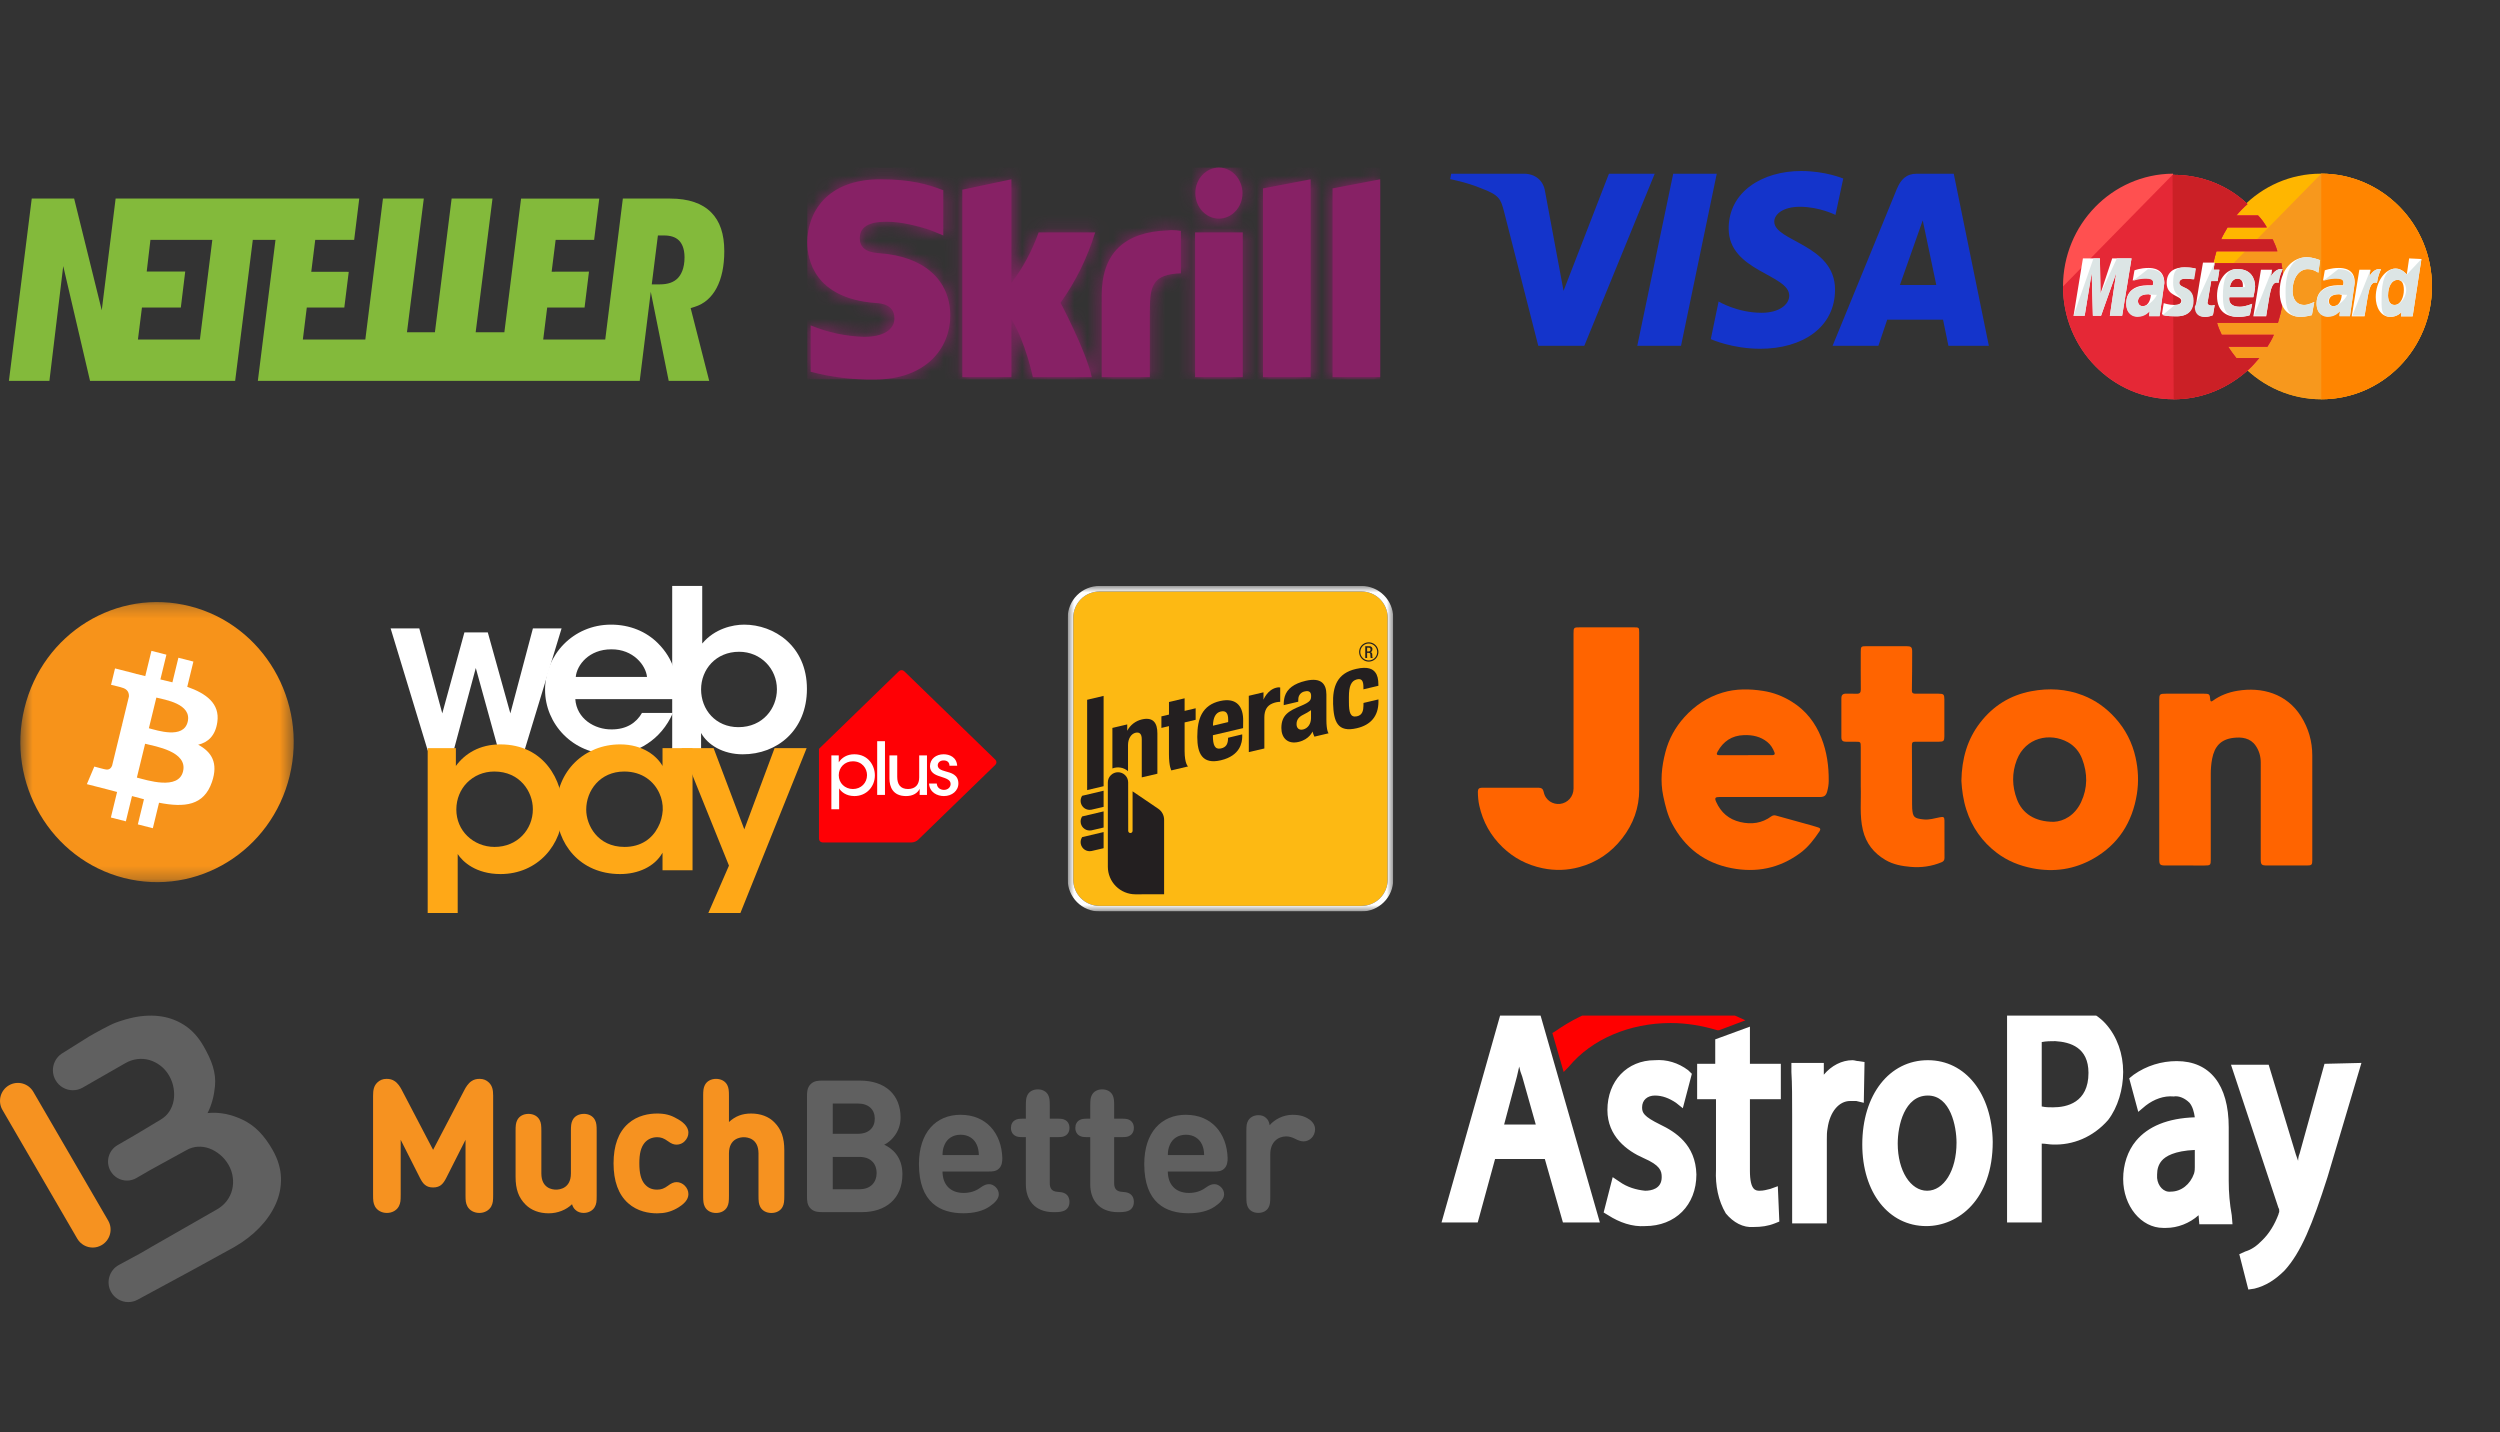 <svg width="192" height="110" viewBox="0 0 192 110" fill="none" xmlns="http://www.w3.org/2000/svg">
<rect x="0" y="0" width="192" height="110" fill="#333333" stroke="none"/>
<path d="M54.621 16.314C53.921 15.607 52.861 15.25 51.472 15.25H47.835L46.483 26.076H41.718L42.024 23.619H44.894L45.234 20.861L42.366 20.867L42.673 18.422H45.629L46.023 15.251H40.018L38.735 25.519H36.531L37.824 15.25H34.685L33.401 25.519H31.255L32.548 15.25H29.411L28.057 26.076H23.258L23.561 23.619H26.443L26.784 20.877L23.905 20.872L24.21 18.422H27.2L27.591 15.25H8.88L7.815 23.828L5.694 15.25H2.438L0.685 29.25H3.795L4.856 20.435L6.914 29.25H18.06L19.415 18.421H21.158L19.803 29.25H49.13L49.98 22.414L51.356 29.25H54.467L53.042 23.664L53.368 23.561C54.086 23.334 54.647 22.846 55.036 22.115C55.426 21.378 55.625 20.43 55.625 19.293C55.625 17.968 55.296 16.994 54.62 16.313L54.621 16.314ZM15.354 26.076H10.593L10.901 23.619H13.887L14.225 20.853H11.268L11.553 18.422H16.306L15.353 26.076L15.354 26.076ZM52.057 21.36C51.744 21.683 51.291 21.84 50.67 21.84H50.055L50.527 18.083H50.979C51.494 18.083 51.87 18.204 52.129 18.453C52.332 18.647 52.572 19.033 52.572 19.761C52.572 20.643 52.291 21.116 52.056 21.36L52.057 21.36Z" fill="#83BA3B"/>
<path d="M91.783 28.97H95.444V17.85H91.783V28.97ZM89.713 17.69C86.329 17.81 84.61 19.45 84.61 22.71V28.97H88.308V23.87C88.308 21.91 88.548 21.07 90.692 20.99V17.73C90.452 17.69 90.193 17.67 89.934 17.67L89.713 17.69ZM62 18.61C62 19.89 62.518 22.91 67.232 23.27C67.639 23.29 68.692 23.37 68.692 24.45C68.692 25.33 67.823 25.87 66.363 25.87C64.958 25.83 63.571 25.53 62.259 24.99V28.55C63.849 28.97 65.494 29.17 67.139 29.15C71.17 29.15 72.981 26.69 72.981 24.25C72.981 21.49 70.948 19.69 67.565 19.45C67.103 19.41 66.03 19.35 66.03 18.29C66.03 17.03 67.565 17.03 68.156 17.03C69.173 17.03 70.486 17.35 71.429 17.67C71.429 17.67 71.946 17.87 72.408 18.07L72.445 18.09V14.61L72.39 14.59C71.281 14.17 69.987 13.77 67.602 13.77C63.461 13.77 62 16.37 62 18.61ZM73.906 14.57V28.97H77.677V24.51C78.768 26.29 79.323 28.97 79.323 28.97H83.852C83.408 26.95 81.449 23.25 81.449 23.25C82.613 21.63 83.501 19.81 84.111 17.85H79.766C79.267 19.25 78.565 20.57 77.677 21.73V13.77L73.906 14.57ZM96.997 14.47V28.97H100.657V13.77L96.997 14.47ZM102.339 14.47V28.97H106V13.77L102.339 14.47ZM93.613 12.87C92.615 12.87 91.802 13.75 91.802 14.83C91.802 15.91 92.615 16.79 93.613 16.79C94.612 16.79 95.425 15.91 95.425 14.83C95.407 13.75 94.612 12.87 93.613 12.87Z" fill="#872165"/>
<mask id="mask0_197_50" style="mask-type:luminance" maskUnits="userSpaceOnUse" x="62" y="12" width="44" height="18">
<path d="M91.783 28.97H95.444V17.85H91.783V28.97ZM89.713 17.69C86.329 17.81 84.61 19.45 84.61 22.71V28.97H88.308V23.87C88.308 21.91 88.548 21.07 90.692 20.99V17.73C90.452 17.69 90.193 17.67 89.934 17.67L89.713 17.69ZM62 18.61C62 19.89 62.518 22.91 67.232 23.27C67.639 23.29 68.692 23.37 68.692 24.45C68.692 25.33 67.823 25.87 66.363 25.87C64.958 25.83 63.571 25.53 62.259 24.99V28.55C63.849 28.97 65.494 29.17 67.139 29.15C71.17 29.15 72.981 26.69 72.981 24.25C72.981 21.49 70.948 19.69 67.565 19.45C67.103 19.41 66.03 19.35 66.03 18.29C66.03 17.03 67.565 17.03 68.156 17.03C69.173 17.03 70.486 17.35 71.429 17.67C71.429 17.67 71.946 17.87 72.408 18.07L72.445 18.09V14.61L72.39 14.59C71.281 14.17 69.987 13.77 67.602 13.77C63.461 13.77 62 16.37 62 18.61ZM73.906 14.57V28.97H77.677V24.51C78.768 26.29 79.323 28.97 79.323 28.97H83.852C83.408 26.95 81.449 23.25 81.449 23.25C82.613 21.63 83.501 19.81 84.111 17.85H79.766C79.267 19.25 78.565 20.57 77.677 21.73V13.77L73.906 14.57ZM96.997 14.47V28.97H100.657V13.77L96.997 14.47ZM102.339 14.47V28.97H106V13.77L102.339 14.47ZM93.613 12.87C92.615 12.87 91.802 13.75 91.802 14.83C91.802 15.91 92.615 16.79 93.613 16.79C94.612 16.79 95.425 15.91 95.425 14.83C95.407 13.75 94.612 12.87 93.613 12.87Z" fill="white"/>
</mask>
<g mask="url(#mask0_197_50)">
<path d="M106 12.87H62V29.13H106V12.87Z" fill="#872165"/>
</g>
<path d="M138.329 13.133C135.395 13.133 132.761 14.691 132.761 17.55C132.761 20.842 137.414 21.067 137.414 22.705C137.414 23.396 136.625 24.022 135.301 24.022C133.408 24.022 131.988 23.155 131.988 23.155L131.389 26.046C131.389 26.046 133.014 26.785 135.19 26.785C138.408 26.785 140.931 25.163 140.931 22.24C140.931 18.771 136.263 18.546 136.263 17.02C136.263 16.474 136.909 15.88 138.234 15.88C139.733 15.88 140.963 16.506 140.963 16.506L141.562 13.711C141.546 13.711 140.206 13.133 138.329 13.133ZM111.453 13.342L111.374 13.76C111.374 13.76 112.604 13.985 113.724 14.45C115.159 14.98 115.254 15.285 115.506 16.233L118.14 26.56H121.673L127.083 13.342H123.566L120.08 22.336L118.661 14.707C118.535 13.84 117.872 13.342 117.052 13.342H111.453ZM128.503 13.342L125.743 26.56H129.102L131.846 13.342H128.503ZM147.209 13.342C146.404 13.342 145.978 13.776 145.663 14.547L140.742 26.56H144.259L144.937 24.552H149.227L149.638 26.56H152.745L150.048 13.342H147.209ZM147.666 16.924L148.707 21.886H145.915L147.666 16.924Z" fill="#1434CB"/>
<path d="M186.775 22C186.775 26.767 182.997 30.663 178.274 30.663C173.597 30.663 169.773 26.767 169.773 22C169.773 17.233 173.552 13.338 178.229 13.338C182.997 13.338 186.775 17.233 186.775 22Z" fill="#FFB600"/>
<path d="M178.274 13.338C182.952 13.338 186.775 17.233 186.775 22C186.775 26.767 182.997 30.663 178.274 30.663C173.597 30.663 169.773 26.767 169.773 22" fill="#F7981D"/>
<path d="M178.274 13.338C182.952 13.338 186.775 17.233 186.775 22C186.775 26.767 182.997 30.663 178.274 30.663" fill="#FF8500"/>
<path d="M166.85 13.338C162.217 13.383 158.439 17.233 158.439 22C158.439 26.767 162.217 30.663 166.94 30.663C169.144 30.663 171.123 29.792 172.652 28.417C172.967 28.142 173.237 27.821 173.507 27.5H171.752C171.527 27.225 171.303 26.904 171.123 26.629H174.136C174.316 26.354 174.496 26.033 174.631 25.712H170.628C170.493 25.438 170.358 25.117 170.268 24.796H174.946C175.216 23.925 175.396 23.008 175.396 22.046C175.396 21.404 175.306 20.808 175.216 20.212H169.998C170.043 19.892 170.133 19.617 170.223 19.296H174.901C174.811 18.975 174.676 18.654 174.541 18.379H170.583C170.718 18.058 170.898 17.783 171.078 17.462H174.091C173.911 17.142 173.686 16.821 173.417 16.546H171.752C172.022 16.225 172.292 15.95 172.607 15.675C171.123 14.254 169.099 13.429 166.895 13.429C166.895 13.338 166.895 13.338 166.85 13.338Z" fill="#FF5050"/>
<path d="M158.439 22C158.439 26.767 162.217 30.663 166.94 30.663C169.144 30.663 171.123 29.792 172.652 28.417C172.967 28.142 173.237 27.821 173.507 27.5H171.752C171.527 27.225 171.303 26.904 171.123 26.629H174.136C174.316 26.354 174.496 26.033 174.631 25.712H170.628C170.493 25.438 170.358 25.117 170.268 24.796H174.946C175.216 23.925 175.396 23.008 175.396 22.046C175.396 21.404 175.306 20.808 175.216 20.212H169.998C170.043 19.892 170.133 19.617 170.223 19.296H174.901C174.811 18.975 174.676 18.654 174.541 18.379H170.583C170.718 18.058 170.898 17.783 171.078 17.462H174.091C173.911 17.142 173.686 16.821 173.417 16.546H171.752C172.022 16.225 172.292 15.95 172.607 15.675C171.123 14.254 169.099 13.429 166.895 13.429H166.85" fill="#E52836"/>
<path d="M166.94 30.663C169.144 30.663 171.123 29.792 172.652 28.417C172.967 28.142 173.237 27.821 173.507 27.5H171.753C171.528 27.225 171.303 26.904 171.123 26.629H174.136C174.316 26.354 174.496 26.033 174.631 25.712H170.628C170.493 25.438 170.358 25.117 170.268 24.796H174.946C175.216 23.925 175.396 23.008 175.396 22.046C175.396 21.404 175.306 20.808 175.216 20.212H169.999C170.043 19.892 170.133 19.617 170.223 19.296H174.901C174.811 18.975 174.676 18.654 174.541 18.379H170.583C170.718 18.058 170.898 17.783 171.078 17.462H174.091C173.912 17.142 173.687 16.821 173.417 16.546H171.753C172.023 16.225 172.292 15.95 172.607 15.675C171.123 14.254 169.099 13.429 166.895 13.429H166.85" fill="#CB2026"/>
<path d="M169.953 24.2L170.088 23.421C170.043 23.421 169.953 23.467 169.863 23.467C169.548 23.467 169.503 23.283 169.548 23.192L169.818 21.587H170.313L170.448 20.717H169.998L170.088 20.167H169.189C169.189 20.167 168.649 23.192 168.649 23.558C168.649 24.108 168.964 24.337 169.369 24.337C169.638 24.337 169.863 24.246 169.953 24.2ZM170.268 22.733C170.268 24.017 171.123 24.337 171.842 24.337C172.517 24.337 172.787 24.2 172.787 24.2L172.967 23.329C172.967 23.329 172.472 23.558 172.022 23.558C171.033 23.558 171.213 22.825 171.213 22.825H173.057C173.057 22.825 173.192 22.229 173.192 22C173.192 21.404 172.877 20.671 171.887 20.671C170.943 20.579 170.268 21.587 170.268 22.733ZM171.842 21.404C172.337 21.404 172.247 22 172.247 22.046H171.258C171.258 22 171.348 21.404 171.842 21.404ZM177.554 24.2L177.734 23.192C177.734 23.192 177.285 23.421 176.97 23.421C176.34 23.421 176.07 22.917 176.07 22.367C176.07 21.267 176.61 20.671 177.24 20.671C177.689 20.671 178.049 20.946 178.049 20.946L178.184 19.983C178.184 19.983 177.644 19.754 177.15 19.754C176.115 19.754 175.081 20.671 175.081 22.413C175.081 23.558 175.62 24.337 176.7 24.337C177.06 24.337 177.554 24.2 177.554 24.2ZM165.006 20.579C164.376 20.579 163.926 20.762 163.926 20.762L163.791 21.542C163.791 21.542 164.196 21.358 164.781 21.358C165.096 21.358 165.366 21.404 165.366 21.679C165.366 21.863 165.321 21.908 165.321 21.908H164.916C164.151 21.908 163.297 22.229 163.297 23.283C163.297 24.108 163.836 24.292 164.151 24.292C164.781 24.292 165.051 23.879 165.096 23.879L165.051 24.246H165.86L166.22 21.725C166.22 20.625 165.321 20.579 165.006 20.579ZM165.186 22.642C165.186 22.779 165.096 23.512 164.556 23.512C164.286 23.512 164.196 23.283 164.196 23.146C164.196 22.917 164.331 22.596 165.006 22.596C165.141 22.642 165.186 22.642 165.186 22.642ZM167.075 24.292C167.3 24.292 168.424 24.337 168.424 23.1C168.424 21.954 167.345 22.183 167.345 21.725C167.345 21.496 167.524 21.404 167.839 21.404C167.974 21.404 168.469 21.45 168.469 21.45L168.604 20.625C168.604 20.625 168.289 20.533 167.749 20.533C167.075 20.533 166.4 20.808 166.4 21.725C166.4 22.779 167.524 22.688 167.524 23.1C167.524 23.375 167.21 23.421 166.985 23.421C166.58 23.421 166.175 23.283 166.175 23.283L166.04 24.108C166.085 24.2 166.31 24.292 167.075 24.292ZM185.021 19.846L184.841 21.083C184.841 21.083 184.481 20.625 183.986 20.625C183.177 20.625 182.457 21.633 182.457 22.825C182.457 23.558 182.817 24.337 183.581 24.337C184.121 24.337 184.436 23.971 184.436 23.971L184.391 24.292H185.291L185.965 19.892L185.021 19.846ZM184.616 22.275C184.616 22.779 184.391 23.421 183.896 23.421C183.581 23.421 183.402 23.146 183.402 22.688C183.402 21.954 183.716 21.496 184.121 21.496C184.436 21.496 184.616 21.725 184.616 22.275ZM160.103 24.246L160.643 20.946L160.733 24.246H161.362L162.532 20.946L162.037 24.246H162.982L163.701 19.846H162.217L161.318 22.55L161.273 19.846H159.968L159.249 24.246H160.103ZM174.046 24.246C174.316 22.733 174.361 21.496 174.991 21.725C175.081 21.129 175.216 20.9 175.306 20.671H175.126C174.721 20.671 174.406 21.221 174.406 21.221L174.496 20.717H173.641L173.057 24.292H174.046V24.246ZM179.623 20.579C178.994 20.579 178.544 20.762 178.544 20.762L178.409 21.542C178.409 21.542 178.814 21.358 179.399 21.358C179.713 21.358 179.983 21.404 179.983 21.679C179.983 21.863 179.938 21.908 179.938 21.908H179.533C178.769 21.908 177.914 22.229 177.914 23.283C177.914 24.108 178.454 24.292 178.769 24.292C179.399 24.292 179.668 23.879 179.713 23.879L179.668 24.246H180.478L180.838 21.725C180.883 20.625 179.938 20.579 179.623 20.579ZM179.848 22.642C179.848 22.779 179.758 23.512 179.219 23.512C178.949 23.512 178.859 23.283 178.859 23.146C178.859 22.917 178.994 22.596 179.668 22.596C179.803 22.642 179.803 22.642 179.848 22.642ZM181.602 24.246C181.872 22.733 181.917 21.496 182.547 21.725C182.637 21.129 182.772 20.9 182.862 20.671H182.682C182.277 20.671 181.962 21.221 181.962 21.221L182.052 20.717H181.198L180.613 24.292H181.602V24.246Z" fill="white"/>
<path d="M168.559 23.558C168.559 24.108 168.874 24.337 169.279 24.337C169.593 24.337 169.863 24.246 169.953 24.2L170.088 23.421C170.043 23.421 169.953 23.467 169.863 23.467C169.548 23.467 169.503 23.283 169.548 23.192L169.818 21.587H170.313L170.448 20.717H169.998L170.088 20.167M170.718 22.733C170.718 24.017 171.123 24.337 171.842 24.337C172.517 24.337 172.787 24.2 172.787 24.2L172.967 23.329C172.967 23.329 172.472 23.558 172.022 23.558C171.033 23.558 171.213 22.825 171.213 22.825H173.057C173.057 22.825 173.192 22.229 173.192 22C173.192 21.404 172.877 20.671 171.887 20.671C170.943 20.579 170.718 21.587 170.718 22.733ZM171.842 21.404C172.337 21.404 172.427 22 172.427 22.046H171.258C171.258 22 171.348 21.404 171.842 21.404ZM177.554 24.2L177.734 23.192C177.734 23.192 177.285 23.421 176.97 23.421C176.34 23.421 176.07 22.917 176.07 22.367C176.07 21.267 176.61 20.671 177.24 20.671C177.689 20.671 178.049 20.946 178.049 20.946L178.184 19.983C178.184 19.983 177.644 19.754 177.15 19.754C176.115 19.754 175.531 20.671 175.531 22.413C175.531 23.558 175.62 24.337 176.7 24.337C177.06 24.337 177.554 24.2 177.554 24.2ZM163.791 21.587C163.791 21.587 164.196 21.404 164.781 21.404C165.096 21.404 165.366 21.45 165.366 21.725C165.366 21.908 165.321 21.954 165.321 21.954H164.916C164.151 21.954 163.297 22.275 163.297 23.329C163.297 24.154 163.836 24.337 164.151 24.337C164.781 24.337 165.051 23.925 165.096 23.925L165.051 24.292H165.86L166.22 21.771C166.22 20.717 165.321 20.671 164.961 20.671M165.635 22.642C165.635 22.779 165.096 23.512 164.556 23.512C164.286 23.512 164.196 23.283 164.196 23.146C164.196 22.917 164.331 22.596 165.006 22.596C165.141 22.642 165.635 22.642 165.635 22.642ZM166.085 24.2C166.085 24.2 166.355 24.292 167.12 24.292C167.345 24.292 168.469 24.337 168.469 23.1C168.469 21.954 167.39 22.183 167.39 21.725C167.39 21.496 167.569 21.404 167.884 21.404C168.019 21.404 168.514 21.45 168.514 21.45L168.649 20.625C168.649 20.625 168.334 20.533 167.794 20.533C167.12 20.533 166.895 20.808 166.895 21.725C166.895 22.779 167.569 22.688 167.569 23.1C167.569 23.375 167.255 23.421 167.03 23.421M184.841 21.083C184.841 21.083 184.481 20.625 183.986 20.625C183.177 20.625 182.907 21.633 182.907 22.825C182.907 23.558 182.817 24.337 183.581 24.337C184.121 24.337 184.436 23.971 184.436 23.971L184.391 24.292H185.291L185.965 19.892M184.796 22.275C184.796 22.779 184.391 23.421 183.896 23.421C183.581 23.421 183.402 23.146 183.402 22.688C183.402 21.954 183.716 21.496 184.121 21.496C184.436 21.496 184.796 21.725 184.796 22.275ZM160.103 24.246L160.643 20.946L160.733 24.246H161.362L162.532 20.946L162.037 24.246H162.982L163.701 19.846H162.577L161.318 22.55L161.273 19.846H160.778L159.249 24.246H160.103ZM173.102 24.246H174.046C174.316 22.733 174.361 21.496 174.991 21.725C175.081 21.129 175.216 20.9 175.306 20.671H175.126C174.721 20.671 174.406 21.221 174.406 21.221L174.496 20.717M178.409 21.587C178.409 21.587 178.814 21.404 179.399 21.404C179.713 21.404 179.983 21.45 179.983 21.725C179.983 21.908 179.938 21.954 179.938 21.954H179.533C178.769 21.954 177.914 22.275 177.914 23.329C177.914 24.154 178.454 24.337 178.769 24.337C179.399 24.337 179.668 23.925 179.713 23.925L179.668 24.292H180.478L180.838 21.771C180.838 20.717 179.938 20.671 179.579 20.671M180.253 22.642C180.253 22.779 179.713 23.512 179.174 23.512C178.904 23.512 178.814 23.283 178.814 23.146C178.814 22.917 178.949 22.596 179.623 22.596C179.803 22.642 180.253 22.642 180.253 22.642ZM180.658 24.246H181.602C181.872 22.733 181.917 21.496 182.547 21.725C182.637 21.129 182.772 20.9 182.862 20.671H182.682C182.277 20.671 181.962 21.221 181.962 21.221L182.052 20.717" fill="#DCE5E5"/>
<mask id="mask1_197_50" style="mask-type:luminance" maskUnits="userSpaceOnUse" x="1" y="46" width="22" height="22">
<path d="M22.559 46.238H1.562V67.75H22.559V46.238Z" fill="white"/>
</mask>
<g mask="url(#mask1_197_50)">
<path d="M22.244 59.596C20.842 65.358 15.145 68.865 9.52 67.428C3.897 65.991 0.474 60.155 1.877 54.393C3.279 48.63 8.975 45.123 14.599 46.56C20.224 47.996 23.647 53.833 22.244 59.596Z" fill="#F7931A"/>
<path d="M16.69 55.462C16.899 54.03 15.835 53.261 14.381 52.747L14.853 50.809L13.701 50.514L13.241 52.402C12.938 52.325 12.627 52.252 12.318 52.18L12.781 50.279L11.63 49.985L11.157 51.924C10.907 51.865 10.661 51.807 10.422 51.746L10.423 51.74L8.834 51.334L8.528 52.594C8.528 52.594 9.383 52.795 9.364 52.808C9.831 52.927 9.915 53.243 9.901 53.494L9.364 55.703C9.396 55.711 9.438 55.723 9.484 55.742C9.445 55.733 9.404 55.722 9.362 55.711L8.608 58.806C8.551 58.951 8.407 59.169 8.081 59.086C8.092 59.103 7.243 58.872 7.243 58.872L6.671 60.223L8.17 60.606C8.449 60.678 8.723 60.753 8.992 60.823L8.515 62.784L9.666 63.078L10.138 61.138C10.452 61.225 10.758 61.306 11.056 61.382L10.586 63.313L11.738 63.607L12.214 61.65C14.179 62.031 15.656 61.877 16.278 60.057C16.779 58.591 16.253 57.746 15.22 57.194C15.972 57.017 16.539 56.509 16.69 55.462ZM14.058 59.243C13.702 60.709 11.293 59.916 10.512 59.718L11.145 57.119C11.926 57.319 14.43 57.714 14.058 59.243ZM14.414 55.44C14.089 56.773 12.085 56.096 11.434 55.93L12.008 53.574C12.658 53.74 14.752 54.05 14.414 55.44Z" fill="white"/>
</g>
<g clip-path="url(#clip0_197_50)">
<path d="M30.001 48.263H32.202L33.967 54.788L35.666 48.57H37.463L39.195 54.788L40.927 48.263H43.129L40.279 57.64H38.289L36.541 51.303L34.841 57.64H32.85L30 48.263H30.001Z" fill="white"/>
<path d="M44.183 53.695C44.289 55.198 45.661 56.035 46.981 56.018C48.107 56.018 48.864 55.522 49.303 54.754H51.679C51.221 55.796 50.535 56.581 49.726 57.111C48.916 57.658 47.966 57.931 46.963 57.931C43.99 57.931 41.861 55.591 41.861 52.977C41.861 50.313 44.007 47.972 46.928 47.972C48.371 47.972 49.638 48.502 50.535 49.407C51.714 50.586 52.154 52.055 51.961 53.695H44.183L44.183 53.695ZM49.69 51.986C49.602 51.098 48.634 49.851 46.945 49.868C45.238 49.868 44.306 51.064 44.218 51.986H49.691H49.69Z" fill="white"/>
<path d="M51.626 45H53.931V49.424C54.881 48.28 56.271 47.972 57.151 47.972C59.438 47.972 61.972 49.595 61.972 52.909C61.972 56.086 59.685 57.931 57.045 57.931C55.532 57.931 54.353 57.213 53.843 56.291V57.64H51.625V45L51.626 45ZM59.667 52.925C59.667 51.388 58.453 50.056 56.764 50.056C54.969 50.056 53.843 51.422 53.843 52.943C53.843 54.514 54.969 55.846 56.711 55.846C58.593 55.846 59.667 54.394 59.667 52.943V52.925V52.925Z" fill="white"/>
<path d="M32.846 57.459H35.011V58.826C35.697 57.887 36.823 57.169 38.424 57.169C41.803 57.169 43.228 59.953 43.228 62.225C43.228 64.89 41.275 67.128 38.442 67.128C36.559 67.128 35.539 66.188 35.151 65.59V70.117H32.846V57.461L32.846 57.459ZM40.923 62.14C40.923 60.79 39.92 59.253 37.967 59.253C37.123 59.253 36.401 59.577 35.873 60.107C35.363 60.62 35.046 61.354 35.046 62.174C35.046 62.977 35.363 63.694 35.891 64.207C36.419 64.719 37.158 65.044 37.985 65.044C39.745 65.044 40.923 63.694 40.923 62.157V62.141V62.14Z" fill="#FFA817"/>
<path d="M53.187 66.837H50.882V65.488C50.266 66.581 48.982 67.128 47.627 67.128C44.53 67.128 42.718 64.787 42.718 62.14C42.718 59.185 44.917 57.169 47.627 57.169C49.386 57.169 50.46 58.074 50.882 58.826V57.459H53.187V66.837V66.837ZM45.022 62.191C45.022 63.353 45.884 65.044 47.961 65.044C49.245 65.044 50.09 64.394 50.53 63.54C50.758 63.13 50.864 62.686 50.899 62.225C50.917 61.781 50.829 61.32 50.635 60.91C50.23 60.022 49.333 59.253 47.943 59.253C46.078 59.253 45.022 60.722 45.022 62.174V62.191V62.191Z" fill="#FFA817"/>
<path d="M55.984 66.478L52.342 57.459H54.805L57.163 63.694L59.486 57.459H61.949L56.864 70.117H54.401L55.985 66.478L55.984 66.478Z" fill="#FFA817"/>
<path d="M69.441 51.547C69.331 51.44 69.15 51.44 69.04 51.547L63.098 57.316C62.988 57.423 62.897 57.511 62.897 57.511C62.897 57.511 62.897 57.635 62.897 57.786V64.424C62.897 64.575 63.025 64.699 63.181 64.699H70.018C70.174 64.699 70.392 64.612 70.502 64.505L76.445 58.736C76.555 58.629 76.555 58.453 76.445 58.346L69.441 51.547L69.441 51.547Z" fill="#FF0005"/>
<path d="M63.849 58.017H64.417V58.546C64.653 58.184 65.055 57.928 65.612 57.928C66.685 57.928 67.19 58.797 67.19 59.55C67.19 60.408 66.553 61.138 65.617 61.138C64.968 61.138 64.584 60.792 64.446 60.547V62.153H63.849V58.017V58.017ZM66.587 59.527C66.587 59.031 66.226 58.468 65.496 58.468C65.186 58.468 64.916 58.585 64.721 58.78C64.532 58.969 64.417 59.237 64.417 59.538C64.417 59.839 64.532 60.101 64.727 60.291C64.922 60.48 65.198 60.597 65.502 60.597C66.134 60.597 66.587 60.123 66.587 59.532V59.527Z" fill="white"/>
<path d="M67.368 56.924H67.966V61.049H67.368V56.924V56.924Z" fill="white"/>
<path d="M71.192 61.049H70.629V60.581C70.48 60.893 70.13 61.144 69.573 61.138C68.568 61.133 68.31 60.425 68.31 59.795V58.017H68.907V59.661C68.907 60.207 69.125 60.597 69.739 60.597C70.325 60.592 70.595 60.229 70.595 59.711V58.016H71.192V61.048V61.049Z" fill="white"/>
<path d="M72.92 58.808C72.92 58.574 72.771 58.396 72.467 58.401C72.174 58.401 72.013 58.591 72.019 58.791C72.031 59.031 72.254 59.143 72.587 59.232C73.064 59.36 73.586 59.494 73.604 60.146C73.615 60.737 73.11 61.138 72.49 61.138C71.996 61.138 71.382 60.865 71.353 60.174H71.944C71.967 60.542 72.272 60.664 72.496 60.664C72.783 60.664 73.007 60.469 73.007 60.213C73.001 59.912 72.766 59.811 72.209 59.633C71.772 59.505 71.428 59.304 71.422 58.847C71.422 58.273 71.904 57.928 72.473 57.928C72.903 57.928 73.466 58.134 73.512 58.808H72.922H72.92Z" fill="white"/>
</g>
<g clip-path="url(#clip1_197_50)">
<mask id="mask2_197_50" style="mask-type:luminance" maskUnits="userSpaceOnUse" x="81" y="45" width="26" height="25">
<path d="M107 45H82V70H107V45Z" fill="white"/>
</mask>
<g mask="url(#mask2_197_50)">
<path d="M84.438 45.426H104.562C105.095 45.426 105.607 45.638 105.985 46.015C106.362 46.393 106.574 46.905 106.574 47.438V67.562C106.574 68.096 106.362 68.607 105.985 68.985C105.607 69.362 105.095 69.574 104.562 69.574H84.438C83.904 69.574 83.392 69.362 83.015 68.985C82.638 68.608 82.426 68.096 82.426 67.562V47.438C82.426 47.174 82.478 46.912 82.579 46.668C82.68 46.424 82.828 46.202 83.015 46.015C83.202 45.828 83.424 45.68 83.668 45.579C83.912 45.478 84.174 45.426 84.438 45.426Z" fill="#FDB913"/>
<path d="M104.562 45.426C105.096 45.426 105.607 45.638 105.985 46.016C106.362 46.393 106.574 46.905 106.574 47.438V67.562C106.574 68.095 106.362 68.607 105.985 68.985C105.607 69.362 105.096 69.574 104.562 69.574H84.438C84.174 69.574 83.912 69.522 83.668 69.421C83.424 69.32 83.202 69.172 83.015 68.985C82.828 68.798 82.68 68.576 82.579 68.332C82.478 68.088 82.426 67.826 82.426 67.562V47.438C82.426 47.174 82.478 46.912 82.579 46.668C82.68 46.424 82.828 46.202 83.015 46.015C83.202 45.828 83.424 45.68 83.668 45.579C83.912 45.478 84.174 45.426 84.438 45.426H104.562ZM104.562 45H84.438C83.792 45.001 83.172 45.258 82.715 45.715C82.258 46.172 82.001 46.792 82 47.438V67.562C82.001 68.208 82.258 68.828 82.715 69.285C83.172 69.742 83.792 69.999 84.438 70H104.562C105.208 69.999 105.828 69.742 106.285 69.285C106.742 68.828 106.999 68.208 107 67.562V47.438C106.999 46.792 106.742 46.172 106.285 45.715C105.828 45.258 105.208 45.001 104.562 45Z" fill="white"/>
<path d="M95.909 57.761L95.907 53.437L97.036 53.169V53.736C97.036 53.736 97.328 52.991 98.007 52.818C98.108 52.785 98.216 52.778 98.32 52.797V53.9C98.117 53.903 97.916 53.944 97.729 54.023C97.312 54.188 97.102 54.547 97.102 55.096L97.103 57.483L95.909 57.761Z" fill="#231F20"/>
<path d="M89.96 59.167C89.96 59.167 89.776 58.892 89.776 57.919V55.766L89.196 55.904V55.017L89.778 54.88V53.913L90.978 53.63V54.596L91.826 54.395V55.281L90.978 55.482C90.978 55.482 90.976 57.246 90.978 57.674C90.978 58.671 91.242 58.862 91.242 58.862L89.96 59.167Z" fill="#231F20"/>
<path d="M91.951 56.594C91.951 55.826 92.06 55.265 92.295 54.835C92.575 54.324 93.033 53.991 93.701 53.839C95.018 53.54 95.493 54.319 95.475 55.364C95.468 55.738 95.469 55.92 95.469 55.92L93.15 56.465V56.502C93.15 57.232 93.303 57.579 93.766 57.481C94.165 57.396 94.276 57.146 94.308 56.836C94.313 56.786 94.316 56.66 94.316 56.66L95.402 56.399C95.402 56.399 95.405 56.488 95.403 56.588C95.394 57.003 95.273 58.032 93.763 58.389C92.332 58.728 91.951 57.855 91.951 56.594ZM93.75 54.645C93.365 54.732 93.164 55.109 93.155 55.733L94.322 55.456C94.324 55.427 94.324 55.365 94.324 55.267C94.322 54.796 94.176 54.547 93.75 54.645Z" fill="#231F20"/>
<path d="M102.382 54.066C102.337 52.749 102.679 51.704 104.148 51.372C105.084 51.159 105.44 51.402 105.62 51.638C105.793 51.862 105.86 52.165 105.86 52.59L105.861 52.668L104.711 52.941C104.711 52.941 104.711 52.786 104.711 52.781C104.711 52.278 104.572 52.086 104.206 52.178C103.771 52.287 103.596 52.7 103.596 53.52C103.596 53.811 103.597 53.863 103.597 53.903C103.597 54.736 103.711 55.118 104.212 55.013C104.646 54.923 104.706 54.541 104.713 54.207C104.714 54.154 104.716 53.986 104.716 53.986L105.864 53.715C105.864 53.715 105.865 53.8 105.865 53.894C105.862 54.987 105.286 55.676 104.206 55.927C102.719 56.276 102.428 55.417 102.382 54.066Z" fill="#231F20"/>
<path d="M98.409 55.91C98.409 54.908 98.995 54.591 99.879 54.226C100.673 53.898 100.69 53.734 100.693 53.449C100.698 53.209 100.586 53.003 100.191 53.104C100.059 53.13 99.94 53.201 99.853 53.303C99.766 53.406 99.717 53.535 99.712 53.669C99.706 53.743 99.703 53.817 99.705 53.891L98.591 54.154C98.584 53.932 98.61 53.711 98.668 53.496C98.846 52.898 99.374 52.495 100.286 52.284C101.471 52.011 101.866 52.531 101.867 53.339V55.254C101.867 56.18 102.039 56.316 102.039 56.316L100.946 56.575C100.886 56.448 100.837 56.317 100.8 56.182C100.8 56.182 100.56 56.785 99.735 56.979C98.868 57.183 98.409 56.646 98.409 55.91ZM100.686 54.542C100.501 54.671 100.307 54.785 100.104 54.883C99.74 55.061 99.575 55.28 99.575 55.618C99.575 55.911 99.756 56.104 100.086 56.022C100.44 55.933 100.686 55.603 100.686 55.144V54.542Z" fill="#231F20"/>
<path d="M83.686 62.197C83.561 62.197 83.438 62.163 83.331 62.1C83.224 62.036 83.136 61.944 83.076 61.834C83.017 61.725 82.988 61.601 82.993 61.477C82.998 61.352 83.036 61.231 83.104 61.126L83.112 61.116L83.125 61.113L84.757 60.727V61.967L84.732 61.973C84.361 62.062 83.919 62.163 83.828 62.183C83.781 62.193 83.733 62.197 83.686 62.197Z" fill="#231F20"/>
<path d="M83.686 63.783C83.502 63.783 83.326 63.71 83.196 63.581C83.066 63.451 82.993 63.275 82.992 63.091C82.992 62.957 83.031 62.826 83.104 62.714L83.112 62.703L83.125 62.699L84.757 62.314V63.554L84.732 63.56C84.361 63.649 83.919 63.752 83.828 63.77C83.781 63.779 83.733 63.783 83.686 63.783Z" fill="#231F20"/>
<path d="M83.686 65.372C83.502 65.372 83.326 65.299 83.196 65.169C83.066 65.039 82.993 64.863 82.992 64.679C82.992 64.545 83.031 64.414 83.104 64.302L83.112 64.29L84.757 63.902V65.142L84.732 65.148C84.341 65.242 83.906 65.341 83.828 65.358C83.781 65.367 83.733 65.372 83.686 65.372Z" fill="#231F20"/>
<path d="M83.493 60.678L83.492 53.743L84.757 53.444V60.38L83.493 60.678Z" fill="#231F20"/>
<path d="M86.642 60.088C86.642 59.882 86.56 59.683 86.414 59.537C86.268 59.39 86.069 59.308 85.862 59.308C85.655 59.308 85.457 59.39 85.311 59.537C85.164 59.683 85.082 59.882 85.082 60.088L85.083 66.571C85.084 67.131 85.307 67.667 85.702 68.063C86.098 68.459 86.635 68.682 87.194 68.683C87.785 68.683 89.403 68.68 89.403 68.68L89.404 65.976C89.404 64.499 89.404 62.995 89.404 62.96C89.404 62.792 89.363 62.627 89.284 62.478C89.205 62.33 89.09 62.203 88.951 62.11L86.982 60.773C86.982 60.773 86.982 63.676 86.982 63.809C86.982 63.853 86.964 63.896 86.933 63.928C86.901 63.959 86.859 63.977 86.814 63.977C86.769 63.977 86.727 63.959 86.695 63.928C86.664 63.896 86.646 63.853 86.646 63.809C86.646 63.776 86.642 60.489 86.642 60.088Z" fill="#231F20"/>
<path d="M87.696 55.252C87.457 55.307 87.233 55.414 87.038 55.564C86.844 55.714 86.685 55.904 86.571 56.122V55.635L85.432 55.904L85.433 59.017C85.633 58.938 85.851 58.916 86.062 58.953C86.274 58.99 86.471 59.084 86.632 59.227V57.217C86.632 56.735 86.872 56.351 87.214 56.275C87.472 56.219 87.687 56.311 87.687 56.769L87.688 59.702L88.887 59.421V56.318C88.887 55.566 88.597 55.041 87.696 55.252Z" fill="#231F20"/>
<path d="M105.121 50.813C104.974 50.813 104.831 50.77 104.709 50.688C104.587 50.607 104.492 50.491 104.436 50.356C104.38 50.22 104.365 50.071 104.393 49.927C104.422 49.783 104.492 49.651 104.596 49.547C104.7 49.444 104.832 49.373 104.976 49.344C105.12 49.316 105.269 49.331 105.404 49.387C105.54 49.443 105.656 49.538 105.737 49.66C105.818 49.782 105.862 49.925 105.862 50.072C105.862 50.268 105.783 50.457 105.645 50.596C105.506 50.734 105.318 50.812 105.121 50.813ZM105.121 49.423C104.993 49.423 104.868 49.461 104.761 49.533C104.654 49.604 104.571 49.705 104.522 49.824C104.473 49.942 104.46 50.072 104.485 50.198C104.51 50.324 104.572 50.439 104.662 50.53C104.753 50.621 104.869 50.682 104.994 50.708C105.12 50.733 105.25 50.72 105.369 50.671C105.487 50.622 105.589 50.539 105.66 50.432C105.731 50.325 105.769 50.2 105.769 50.072C105.769 49.9 105.701 49.735 105.579 49.614C105.458 49.492 105.293 49.424 105.121 49.423Z" fill="#231F20"/>
<path d="M104.851 49.63H105.171C105.202 49.627 105.233 49.63 105.263 49.641C105.293 49.652 105.319 49.669 105.341 49.691C105.363 49.713 105.38 49.74 105.39 49.77C105.401 49.8 105.404 49.831 105.4 49.863C105.4 49.98 105.348 50.07 105.249 50.086V50.087C105.339 50.096 105.386 50.146 105.391 50.273C105.393 50.331 105.394 50.402 105.396 50.457C105.396 50.473 105.4 50.488 105.408 50.502C105.415 50.515 105.426 50.527 105.439 50.535H105.276C105.26 50.511 105.252 50.484 105.252 50.455C105.247 50.401 105.248 50.35 105.245 50.284C105.243 50.185 105.213 50.142 105.114 50.142H104.995V50.535H104.851V49.63ZM105.111 50.033C105.131 50.035 105.15 50.032 105.169 50.026C105.187 50.019 105.204 50.008 105.218 49.994C105.232 49.98 105.242 49.963 105.249 49.944C105.255 49.926 105.258 49.906 105.255 49.886C105.255 49.79 105.214 49.739 105.119 49.739H104.995V50.033H105.111Z" fill="#231F20"/>
</g>
</g>
<g clip-path="url(#clip2_197_50)">
<path d="M135.942 61.209C134.654 61.209 133.365 61.209 132.076 61.209C131.726 61.209 131.665 61.279 131.801 61.583C132.164 62.393 132.766 62.924 133.65 63.132C134.515 63.335 135.314 63.227 136.039 62.696C136.147 62.618 136.261 62.598 136.391 62.634C137.261 62.876 138.133 63.116 139.003 63.358C139.214 63.417 139.424 63.482 139.633 63.545C139.804 63.597 139.839 63.694 139.739 63.844C139.32 64.469 138.866 65.065 138.251 65.517C136.665 66.684 134.903 67.047 132.973 66.672C130.892 66.268 129.392 65.096 128.415 63.254C128.069 62.6 127.897 61.886 127.741 61.156C127.495 59.995 127.614 58.873 127.905 57.757C128.166 56.754 128.657 55.859 129.357 55.081C130.165 54.184 131.134 53.54 132.296 53.191C133.321 52.882 134.363 52.9 135.409 53.061C136.203 53.183 136.936 53.47 137.614 53.892C138.688 54.558 139.419 55.504 139.881 56.667C140.304 57.731 140.456 58.84 140.446 59.977C140.443 60.255 140.399 60.525 140.326 60.791C140.237 61.113 140.09 61.211 139.752 61.211C138.482 61.208 137.212 61.209 135.942 61.209ZM134.033 57.997C134.701 57.997 135.37 57.998 136.038 57.996C136.184 57.995 136.365 58 136.274 57.77C136.154 57.469 135.991 57.194 135.728 56.984C135.2 56.562 134.596 56.435 133.933 56.457C133.003 56.488 132.352 56.931 131.912 57.723C131.796 57.931 131.843 58.004 132.085 58.001C132.734 57.992 133.384 57.998 134.033 57.997Z" fill="#FF6400"/>
<path d="M125.89 54.865C125.89 56.79 125.889 58.715 125.891 60.64C125.893 62.037 125.44 63.281 124.587 64.379C123.734 65.478 122.629 66.233 121.279 66.598C120.359 66.847 119.426 66.878 118.478 66.681C117.284 66.434 116.256 65.896 115.39 65.059C114.479 64.178 113.886 63.116 113.611 61.876C113.532 61.52 113.503 61.167 113.5 60.807C113.499 60.589 113.596 60.498 113.811 60.498C115.263 60.5 116.714 60.5 118.165 60.498C118.391 60.498 118.509 60.593 118.556 60.822C118.691 61.488 119.285 61.801 119.813 61.74C120.386 61.674 120.85 61.19 120.849 60.546C120.842 56.592 120.846 52.638 120.847 48.684C120.847 48.187 120.855 48.179 121.36 48.179C122.735 48.178 124.109 48.178 125.484 48.179C125.873 48.179 125.89 48.194 125.89 48.578C125.891 50.673 125.89 52.769 125.89 54.865Z" fill="#FF6400"/>
<path d="M150.635 59.967C150.667 58.265 151.085 56.78 152.082 55.494C153.08 54.206 154.384 53.39 156.004 53.085C157.357 52.831 158.686 52.903 159.969 53.402C160.931 53.777 161.755 54.367 162.449 55.139C163.238 56.016 163.756 57.027 164.01 58.165C164.217 59.094 164.264 60.035 164.112 60.985C163.765 63.156 162.691 64.853 160.76 65.948C159.32 66.765 157.762 67.003 156.118 66.687C155.106 66.493 154.178 66.122 153.362 65.504C152.231 64.647 151.452 63.541 151.016 62.187C150.772 61.43 150.673 60.658 150.635 59.967ZM157.726 63.116C158.493 63.081 159.348 62.625 159.829 61.6C160.339 60.513 160.333 59.397 159.91 58.287C159.702 57.741 159.333 57.292 158.822 57.007C157.431 56.23 155.555 56.64 154.891 58.361C154.503 59.367 154.523 60.386 154.902 61.389C155.307 62.464 156.264 63.115 157.726 63.116Z" fill="#FF6400"/>
<path d="M165.83 59.859C165.83 57.839 165.83 55.818 165.83 53.798C165.83 53.306 165.861 53.276 166.342 53.276C167.317 53.276 168.291 53.275 169.265 53.276C169.678 53.276 169.715 53.306 169.745 53.719C169.757 53.878 169.818 53.908 169.941 53.818C170.507 53.406 171.149 53.166 171.831 53.053C173.714 52.74 175.615 53.266 176.715 55.011C177.299 55.939 177.583 56.937 177.583 58.024C177.583 60.699 177.584 63.373 177.584 66.048C177.584 66.426 177.543 66.469 177.153 66.47C176.131 66.472 175.109 66.472 174.087 66.469C173.686 66.468 173.626 66.404 173.625 66.002C173.624 63.526 173.622 61.051 173.626 58.575C173.627 58.093 173.5 57.648 173.23 57.261C172.818 56.672 172.168 56.592 171.536 56.666C170.562 56.78 170.072 57.318 169.89 58.284C169.816 58.678 169.786 59.071 169.787 59.471C169.79 61.643 169.789 63.815 169.788 65.987C169.788 66.446 169.763 66.47 169.303 66.471C168.301 66.471 167.298 66.472 166.295 66.469C165.891 66.468 165.831 66.405 165.831 66.006C165.829 63.957 165.83 61.908 165.83 59.859Z" fill="#FF6400"/>
<path d="M142.906 59.931C142.906 59.087 142.906 58.243 142.906 57.399C142.905 56.967 142.905 56.967 142.483 56.965C142.244 56.965 142.005 56.962 141.767 56.965C141.532 56.968 141.415 56.87 141.417 56.625C141.421 55.63 141.422 54.634 141.417 53.639C141.415 53.368 141.537 53.264 141.801 53.274C142.059 53.284 142.317 53.265 142.574 53.279C142.821 53.291 142.912 53.199 142.91 52.95C142.9 51.992 142.905 51.035 142.906 50.077C142.907 49.645 142.924 49.627 143.357 49.627C144.369 49.626 145.381 49.626 146.393 49.627C146.782 49.627 146.856 49.691 146.855 50.065C146.854 51.05 146.851 52.036 146.833 53.022C146.829 53.248 146.942 53.275 147.113 53.275C147.705 53.275 148.297 53.275 148.889 53.276C149.266 53.277 149.326 53.332 149.327 53.7C149.33 54.648 149.329 55.596 149.327 56.544C149.327 56.912 149.272 56.963 148.887 56.965C148.286 56.967 147.685 56.968 147.083 56.965C146.888 56.963 146.832 57.03 146.834 57.237C146.848 58.734 146.845 60.232 146.848 61.73C146.848 61.853 146.846 61.976 146.856 62.098C146.91 62.745 146.984 62.857 147.755 62.934C148.162 62.974 148.568 62.851 148.969 62.769C149.259 62.71 149.332 62.739 149.334 63.019C149.341 63.977 149.336 64.934 149.337 65.892C149.337 66.052 149.273 66.153 149.118 66.218C148.354 66.536 147.557 66.648 146.739 66.577C146.064 66.517 145.4 66.398 144.801 66.046C143.903 65.518 143.314 64.769 143.07 63.753C142.803 62.639 142.945 61.509 142.906 60.386C142.901 60.234 142.906 60.083 142.906 59.931Z" fill="#FF6400"/>
</g>
<g clip-path="url(#clip3_197_50)">
<path d="M8.306 93.739L2.56 83.852C2.178 83.193 1.337 82.971 0.682 83.355C0.027 83.739 -0.195 84.584 0.188 85.241L5.933 95.128C6.189 95.567 6.649 95.812 7.121 95.812C7.356 95.812 7.594 95.751 7.811 95.623C8.467 95.239 8.688 94.395 8.306 93.738V93.739Z" fill="#F69220"/>
<path d="M21.578 90.436C21.555 89.735 21.341 89.027 20.936 88.314C20.304 87.206 19.591 86.449 18.626 85.991C17.805 85.602 16.887 85.384 15.94 85.484C16.272 84.838 16.444 84.129 16.511 83.41C16.607 82.358 16.26 81.434 15.623 80.328C15.214 79.618 14.711 79.076 14.118 78.704C13.527 78.332 12.877 78.107 12.172 78.032C11.467 77.957 10.734 78.015 9.972 78.205C9.728 78.265 9.468 78.341 9.206 78.428C9.107 78.46 9.007 78.496 8.894 78.537C8.437 78.704 7.234 79.374 6.825 79.612L4.879 80.834L4.835 80.86C4.101 81.281 3.846 82.219 4.266 82.956C4.549 83.453 5.065 83.73 5.596 83.73C5.854 83.73 6.115 83.664 6.355 83.526L6.388 83.506L9.607 81.661C9.905 81.487 10.217 81.38 10.54 81.34C10.864 81.299 11.175 81.323 11.478 81.411C11.78 81.498 12.064 81.645 12.33 81.848C12.594 82.053 12.813 82.305 12.987 82.605C13.16 82.904 13.275 83.223 13.332 83.559C13.388 83.894 13.389 84.216 13.335 84.522C13.28 84.828 13.169 85.109 13.001 85.365C12.833 85.619 12.608 85.829 12.326 85.995L10.385 87.158L9.559 87.638L9.024 87.948C8.33 88.35 8.091 89.242 8.493 89.939C8.762 90.407 9.25 90.668 9.752 90.668C9.999 90.668 10.248 90.605 10.477 90.473L11.553 89.849L14.306 88.338C14.591 88.175 14.886 88.085 15.188 88.068C15.494 88.051 15.791 88.096 16.081 88.202C16.372 88.308 16.648 88.471 16.909 88.689C17.169 88.907 17.385 89.167 17.557 89.468C17.729 89.769 17.835 90.086 17.878 90.418C17.921 90.75 17.905 91.071 17.827 91.377C17.751 91.685 17.614 91.967 17.417 92.228C17.22 92.489 16.972 92.705 16.672 92.877L11.898 95.607L11.663 95.742L10.802 96.244L9.132 97.147C8.398 97.545 8.123 98.464 8.519 99.203C8.792 99.711 9.312 100 9.851 100C10.092 100 10.338 99.941 10.566 99.818L14.689 97.589L17.993 95.773C18.735 95.347 19.379 94.851 19.925 94.285C20.472 93.719 20.89 93.111 21.179 92.461C21.469 91.812 21.602 91.136 21.579 90.434L21.578 90.436Z" fill="#606060"/>
<path d="M67.905 87.914C68.421 87.673 69.164 86.949 69.164 85.828C69.164 84.097 68.012 82.99 66.041 82.99H63.179C62.89 82.99 62.529 82.99 62.254 83.267C61.978 83.544 61.978 83.905 61.978 84.195V91.886C61.978 92.176 61.978 92.539 62.254 92.814C62.53 93.091 62.89 93.091 63.179 93.091H66.21C68.012 93.091 69.305 92.07 69.305 90.182C69.305 88.835 68.521 88.197 67.905 87.913V87.914ZM63.955 84.751H65.884C66.718 84.751 67.183 85.219 67.183 85.914C67.183 86.608 66.717 87.076 65.884 87.076H63.955V84.749V84.751ZM66.011 91.334H63.955V88.851H66.011C66.902 88.851 67.326 89.405 67.326 90.085C67.326 90.764 66.902 91.333 66.011 91.333V91.334Z" fill="#606060"/>
<path d="M73.776 85.615C71.869 85.615 70.575 86.984 70.575 89.397C70.575 92.383 72.236 93.178 73.98 93.178C74.793 93.178 75.485 93.008 75.987 92.667C76.411 92.383 76.708 92.064 76.708 91.717C76.708 91.291 76.319 90.944 75.966 90.944C75.748 90.944 75.57 91.014 75.281 91.221C74.921 91.49 74.468 91.618 74.01 91.618C72.942 91.618 72.385 90.93 72.385 89.972H75.925C76.201 89.972 76.496 89.972 76.73 89.738C76.948 89.519 76.984 89.199 76.978 88.915C76.914 87.05 75.762 85.617 73.776 85.617V85.615ZM72.385 88.708C72.391 88.388 72.427 88.175 72.547 87.906C72.738 87.466 73.162 87.147 73.776 87.147C74.391 87.147 74.814 87.467 75.013 87.906C75.133 88.175 75.161 88.388 75.176 88.708H72.385Z" fill="#606060"/>
<path d="M81.175 87.332C81.521 87.332 81.648 87.311 81.797 87.233C82.016 87.119 82.135 86.9 82.135 86.623C82.135 86.346 82.016 86.126 81.797 86.013C81.649 85.935 81.521 85.914 81.175 85.914H80.623V84.927C80.623 84.481 80.602 84.302 80.503 84.105C80.368 83.835 80.079 83.664 79.704 83.664C79.33 83.664 79.041 83.834 78.906 84.105C78.808 84.302 78.786 84.481 78.786 84.927V85.914H78.602C78.256 85.914 78.129 85.935 77.98 86.013C77.761 86.126 77.641 86.346 77.641 86.623C77.641 86.9 77.761 87.119 77.98 87.233C78.128 87.311 78.256 87.332 78.602 87.332H78.786V90.978C78.786 92.057 79.387 93.093 80.913 93.093H81.012C81.365 93.093 81.605 93.05 81.768 92.966C81.986 92.852 82.135 92.632 82.135 92.306C82.135 91.979 81.994 91.76 81.768 91.646C81.612 91.569 81.449 91.547 81.216 91.532C80.749 91.504 80.623 91.227 80.623 90.879V87.332H81.175Z" fill="#606060"/>
<path d="M86.119 87.332C86.466 87.332 86.593 87.311 86.742 87.233C86.96 87.119 87.08 86.9 87.08 86.623C87.08 86.346 86.96 86.126 86.742 86.013C86.594 85.935 86.466 85.914 86.119 85.914H85.568V84.927C85.568 84.481 85.546 84.302 85.448 84.105C85.313 83.835 85.024 83.664 84.649 83.664C84.275 83.664 83.986 83.834 83.851 84.105C83.752 84.302 83.731 84.481 83.731 84.927V85.914H83.547C83.201 85.914 83.074 85.935 82.925 86.013C82.706 86.126 82.586 86.346 82.586 86.623C82.586 86.9 82.706 87.119 82.925 87.233C83.073 87.311 83.201 87.332 83.547 87.332H83.731V90.978C83.731 92.057 84.332 93.093 85.858 93.093H85.957C86.31 93.093 86.55 93.05 86.713 92.966C86.931 92.852 87.08 92.632 87.08 92.306C87.08 91.979 86.939 91.76 86.713 91.646C86.557 91.569 86.394 91.547 86.161 91.532C85.694 91.504 85.568 91.227 85.568 90.879V87.332H86.119Z" fill="#606060"/>
<path d="M91.08 85.615C89.173 85.615 87.879 86.984 87.879 89.397C87.879 92.383 89.539 93.178 91.284 93.178C92.097 93.178 92.789 93.008 93.291 92.667C93.715 92.383 94.012 92.064 94.012 91.717C94.012 91.291 93.623 90.944 93.27 90.944C93.051 90.944 92.874 91.014 92.585 91.221C92.225 91.49 91.772 91.618 91.313 91.618C90.246 91.618 89.689 90.93 89.689 89.972H93.228C93.504 89.972 93.8 89.972 94.034 89.738C94.252 89.519 94.288 89.199 94.281 88.915C94.217 87.05 93.066 85.617 91.08 85.617V85.615ZM89.689 88.708C89.695 88.388 89.731 88.175 89.851 87.906C90.042 87.466 90.466 87.147 91.08 87.147C91.694 87.147 92.118 87.467 92.317 87.906C92.437 88.175 92.465 88.388 92.479 88.708H89.689Z" fill="#606060"/>
<path d="M100.533 85.957C100.202 85.737 99.834 85.617 99.262 85.617C98.534 85.617 97.862 85.993 97.509 86.418C97.467 86.149 97.383 85.993 97.233 85.857C97.092 85.722 96.895 85.645 96.647 85.645C96.3 85.645 95.99 85.815 95.855 86.07C95.742 86.283 95.721 86.425 95.721 86.9V91.887C95.721 92.334 95.742 92.512 95.841 92.71C95.975 92.979 96.264 93.15 96.639 93.15C97.013 93.15 97.303 92.98 97.437 92.71C97.536 92.512 97.557 92.334 97.557 91.887V88.638C97.557 87.701 98.165 87.276 98.779 87.276C99.027 87.276 99.259 87.353 99.479 87.467C99.727 87.594 99.924 87.659 100.108 87.659C100.335 87.659 100.56 87.566 100.723 87.403C100.885 87.24 100.999 86.999 100.999 86.729C100.999 86.409 100.808 86.14 100.532 85.955L100.533 85.957Z" fill="#606060"/>
<path d="M36.839 82.856C36.581 82.856 36.393 82.908 36.214 83.03C35.964 83.192 35.777 83.497 35.689 83.666L33.262 88.308L30.834 83.666C30.746 83.498 30.559 83.192 30.31 83.031C30.13 82.908 29.942 82.856 29.684 82.856C29.401 82.856 29.161 82.954 28.969 83.146C28.705 83.411 28.652 83.728 28.652 84.153V91.752C28.652 92.204 28.664 92.385 28.795 92.648C28.963 92.96 29.314 93.154 29.713 93.154C30.111 93.154 30.463 92.96 30.631 92.646C30.762 92.385 30.773 92.203 30.773 91.752V87.538L32.252 90.463C32.486 90.927 32.726 91.197 33.262 91.197C33.798 91.197 34.038 90.927 34.273 90.463L35.752 87.538V91.752C35.752 92.204 35.764 92.385 35.895 92.648C36.062 92.96 36.414 93.154 36.813 93.154C37.211 93.154 37.563 92.96 37.732 92.646C37.863 92.385 37.874 92.203 37.874 91.752V84.153C37.874 83.728 37.82 83.411 37.556 83.146C37.364 82.954 37.123 82.856 36.842 82.856H36.839Z" fill="#F69220"/>
<path d="M44.836 85.546C44.446 85.546 44.123 85.725 43.974 86.026C43.866 86.243 43.846 86.438 43.846 86.878V90.118C43.846 91.273 42.972 91.364 42.704 91.364C42.436 91.364 41.576 91.274 41.576 90.118V86.878C41.576 86.438 41.558 86.244 41.448 86.026C41.299 85.725 40.977 85.546 40.586 85.546C40.196 85.546 39.873 85.725 39.724 86.026C39.616 86.243 39.596 86.438 39.596 86.878V90.372C39.596 91.333 39.825 91.973 40.362 92.512C40.799 92.951 41.415 93.182 42.143 93.182C42.822 93.182 43.481 92.924 43.933 92.484C43.983 92.654 44.056 92.796 44.193 92.92C44.352 93.073 44.572 93.153 44.828 93.153C45.199 93.153 45.535 92.971 45.682 92.689C45.808 92.453 45.825 92.294 45.825 91.827V86.876C45.825 86.436 45.806 86.242 45.697 86.023C45.548 85.722 45.225 85.543 44.835 85.543L44.836 85.546Z" fill="#F69220"/>
<path d="M50.462 87.337C50.764 87.337 50.982 87.416 51.292 87.64C51.563 87.838 51.74 87.909 51.969 87.909C52.199 87.909 52.436 87.806 52.586 87.645C52.776 87.447 52.868 87.233 52.868 86.992C52.868 86.47 52.365 86.104 51.943 85.888C51.5 85.63 51.062 85.519 50.474 85.519C49.852 85.519 48.959 85.654 48.235 86.298C47.495 86.955 47.121 87.98 47.121 89.344C47.121 90.709 47.494 91.737 48.231 92.398C48.955 93.047 49.842 93.184 50.461 93.184C51.032 93.184 51.476 93.075 51.944 92.822C52.566 92.478 52.869 92.116 52.869 91.71C52.869 91.464 52.774 91.245 52.588 91.057C52.432 90.893 52.189 90.786 51.969 90.786C51.721 90.786 51.526 90.894 51.291 91.069C51.002 91.284 50.776 91.364 50.461 91.364C50.051 91.364 49.742 91.221 49.49 90.914C49.221 90.576 49.101 90.091 49.101 89.343C49.101 88.595 49.221 88.126 49.49 87.787C49.729 87.495 50.057 87.344 50.461 87.337H50.462Z" fill="#F69220"/>
<path d="M59.468 86.189C59.03 85.75 58.415 85.519 57.687 85.519C57.003 85.519 56.471 85.721 55.984 86.172V84.19C55.984 83.75 55.965 83.556 55.856 83.338C55.706 83.037 55.384 82.857 54.993 82.857C54.603 82.857 54.28 83.037 54.131 83.338C54.023 83.555 54.003 83.75 54.003 84.19V91.824C54.003 92.264 54.022 92.458 54.131 92.677C54.28 92.978 54.603 93.157 54.993 93.157C55.384 93.157 55.706 92.978 55.856 92.677C55.964 92.458 55.984 92.264 55.984 91.824V88.585C55.984 87.43 56.858 87.339 57.126 87.339C57.394 87.339 58.253 87.428 58.253 88.585V91.824C58.253 92.264 58.272 92.458 58.381 92.677C58.531 92.978 58.853 93.157 59.244 93.157C59.634 93.157 59.957 92.978 60.106 92.677C60.214 92.46 60.234 92.264 60.234 91.824V88.332C60.234 87.371 60.005 86.731 59.468 86.191V86.189Z" fill="#F69220"/>
</g>
<g clip-path="url(#clip4_197_50)">
<path d="M115.4 77.316L110.709 93.886H113.489L114.821 89.012H118.643L120.033 93.886H122.87L118.122 77.316H115.4ZM117.949 86.366H115.516L116.5 82.676C116.558 82.398 116.616 82.189 116.674 81.911C116.732 82.189 116.789 82.399 116.905 82.677L117.948 86.366H117.949ZM127.503 86.366C126.229 85.739 126.113 85.46 126.113 85.043C126.113 84.486 126.518 84.138 127.097 84.138C127.676 84.138 128.198 84.347 128.719 84.695L129.24 85.113L129.935 82.467L129.646 82.188C128.883 81.62 127.992 81.352 127.097 81.423C124.955 81.423 123.449 83.024 123.449 85.252C123.449 87.271 124.955 88.385 126.229 88.942C127.503 89.499 127.619 89.917 127.619 90.404C127.619 91.31 126.808 91.449 126.345 91.449C125.65 91.379 124.955 91.171 124.375 90.753L123.855 90.404L123.16 93.119L123.507 93.329C124.375 93.886 125.361 94.233 126.345 94.164C128.662 94.164 130.283 92.562 130.283 90.196C130.225 87.898 128.662 86.923 127.503 86.366ZM134.394 78.847L131.73 79.822V81.701H130.34V84.417H131.788V89.847C131.73 91.031 131.962 92.214 132.541 93.189C133.12 93.886 133.873 94.303 134.683 94.233C135.263 94.233 135.784 94.163 136.305 93.955L136.653 93.816L136.537 91.1L135.958 91.309C135.668 91.379 135.437 91.448 135.147 91.448C134.858 91.448 134.394 91.448 134.394 89.917V84.417H136.768V81.701H134.394V78.847ZM143.196 81.562L142.733 81.493C142.559 81.493 142.444 81.423 142.269 81.423C141.459 81.423 140.648 81.841 140.069 82.537V81.632H137.579V82.329C137.637 83.233 137.637 84.347 137.637 85.74V93.955H140.301V87.48C140.301 87.202 140.301 86.923 140.359 86.645C140.533 85.391 141.228 84.556 142.096 84.556H142.559L143.139 84.695L143.196 81.562ZM148.06 81.423C145.107 81.423 143.023 84.069 143.023 87.898C143.023 91.588 145.05 94.164 147.945 94.164C150.377 94.164 153.042 92.145 153.042 87.689C152.983 83.999 150.956 81.423 148.06 81.423ZM150.261 87.759C150.261 89.917 149.277 91.449 148.003 91.449C146.729 91.449 145.745 89.917 145.745 87.828C145.745 86.435 146.265 84.138 148.061 84.138C149.798 84.138 150.261 86.506 150.261 87.759ZM161.728 78.638C160.858 77.663 159.527 77.176 157.789 77.176C156.689 77.176 155.589 77.245 154.547 77.454L154.142 77.594V93.885H156.805V87.829C157.095 87.829 157.384 87.898 157.616 87.898C159.179 87.968 160.743 87.341 161.901 86.019C162.653 85.044 163.059 83.651 163.059 82.329C163.059 80.936 162.596 79.614 161.728 78.639V78.638ZM160.395 82.398C160.395 84.695 158.716 85.043 157.673 85.043C157.384 85.043 157.095 85.043 156.805 84.974V80.03C157.152 79.96 157.5 79.96 157.847 79.96C159.006 80.03 160.395 80.448 160.395 82.398ZM171.166 90.683V86.576C171.166 83.303 169.719 81.493 167.171 81.493C166.013 81.493 164.854 81.841 163.87 82.537L163.523 82.816L164.218 85.391L164.797 84.905C165.434 84.417 166.187 84.138 166.939 84.208C167.344 84.138 167.808 84.347 168.155 84.695C168.387 84.974 168.503 85.391 168.56 85.809C166.475 85.879 164.97 86.506 164.043 87.62C163.407 88.385 163.059 89.43 163.059 90.543C163.059 92.632 164.449 94.303 166.129 94.303H166.36C167.229 94.303 168.155 93.955 168.85 93.329L168.908 94.025H171.456L171.398 93.329C171.241 92.459 171.163 91.572 171.166 90.683ZM166.708 91.518C166.186 91.588 165.723 91.1 165.665 90.474V90.196C165.665 89.778 165.781 89.43 166.013 89.152C166.302 88.803 166.997 88.385 168.561 88.316V89.638C168.561 89.778 168.561 89.917 168.503 90.126C168.213 90.962 167.518 91.518 166.708 91.518ZM178.521 81.701L176.61 88.595C176.537 88.768 176.498 88.958 176.494 89.152C176.436 89.012 176.378 88.803 176.321 88.664L174.235 81.772H171.34L174.988 92.772C175.046 92.842 175.046 92.911 175.046 93.05C175.046 93.12 174.988 93.189 174.988 93.26C174.699 94.025 174.293 94.721 173.715 95.278C173.309 95.696 172.904 95.975 172.44 96.114L171.977 96.322L172.672 99.037L173.135 98.968C174.004 98.759 174.757 98.272 175.452 97.576C176.726 96.183 177.594 94.025 178.752 90.404L181.358 81.632L178.521 81.701Z" fill="white"/>
<path d="M120.495 81.911C122.233 79.822 125.129 78.568 128.314 78.568C129.53 78.568 130.746 78.778 131.904 79.126H132.02L134.047 78.36L133.12 77.942C131.209 77.176 129.24 76.759 127.272 76.759C124.529 76.689 121.823 77.533 119.454 79.196L119.222 79.335L120.09 82.329L120.496 81.911H120.495Z" fill="#FF0000"/>
</g>
<defs>
<clipPath id="clip0_197_50">
<rect width="47" height="28" fill="white" transform="translate(30 45)"/>
</clipPath>
<clipPath id="clip1_197_50">
<rect width="25" height="25" fill="white" transform="translate(82 45)"/>
</clipPath>
<clipPath id="clip2_197_50">
<rect width="67" height="25" fill="white" transform="translate(112 45)"/>
</clipPath>
<clipPath id="clip3_197_50">
<rect width="101" height="22" fill="white" transform="translate(0 78)"/>
</clipPath>
<clipPath id="clip4_197_50">
<rect width="80" height="22" fill="white" transform="translate(106 78)"/>
</clipPath>
</defs>
</svg>
